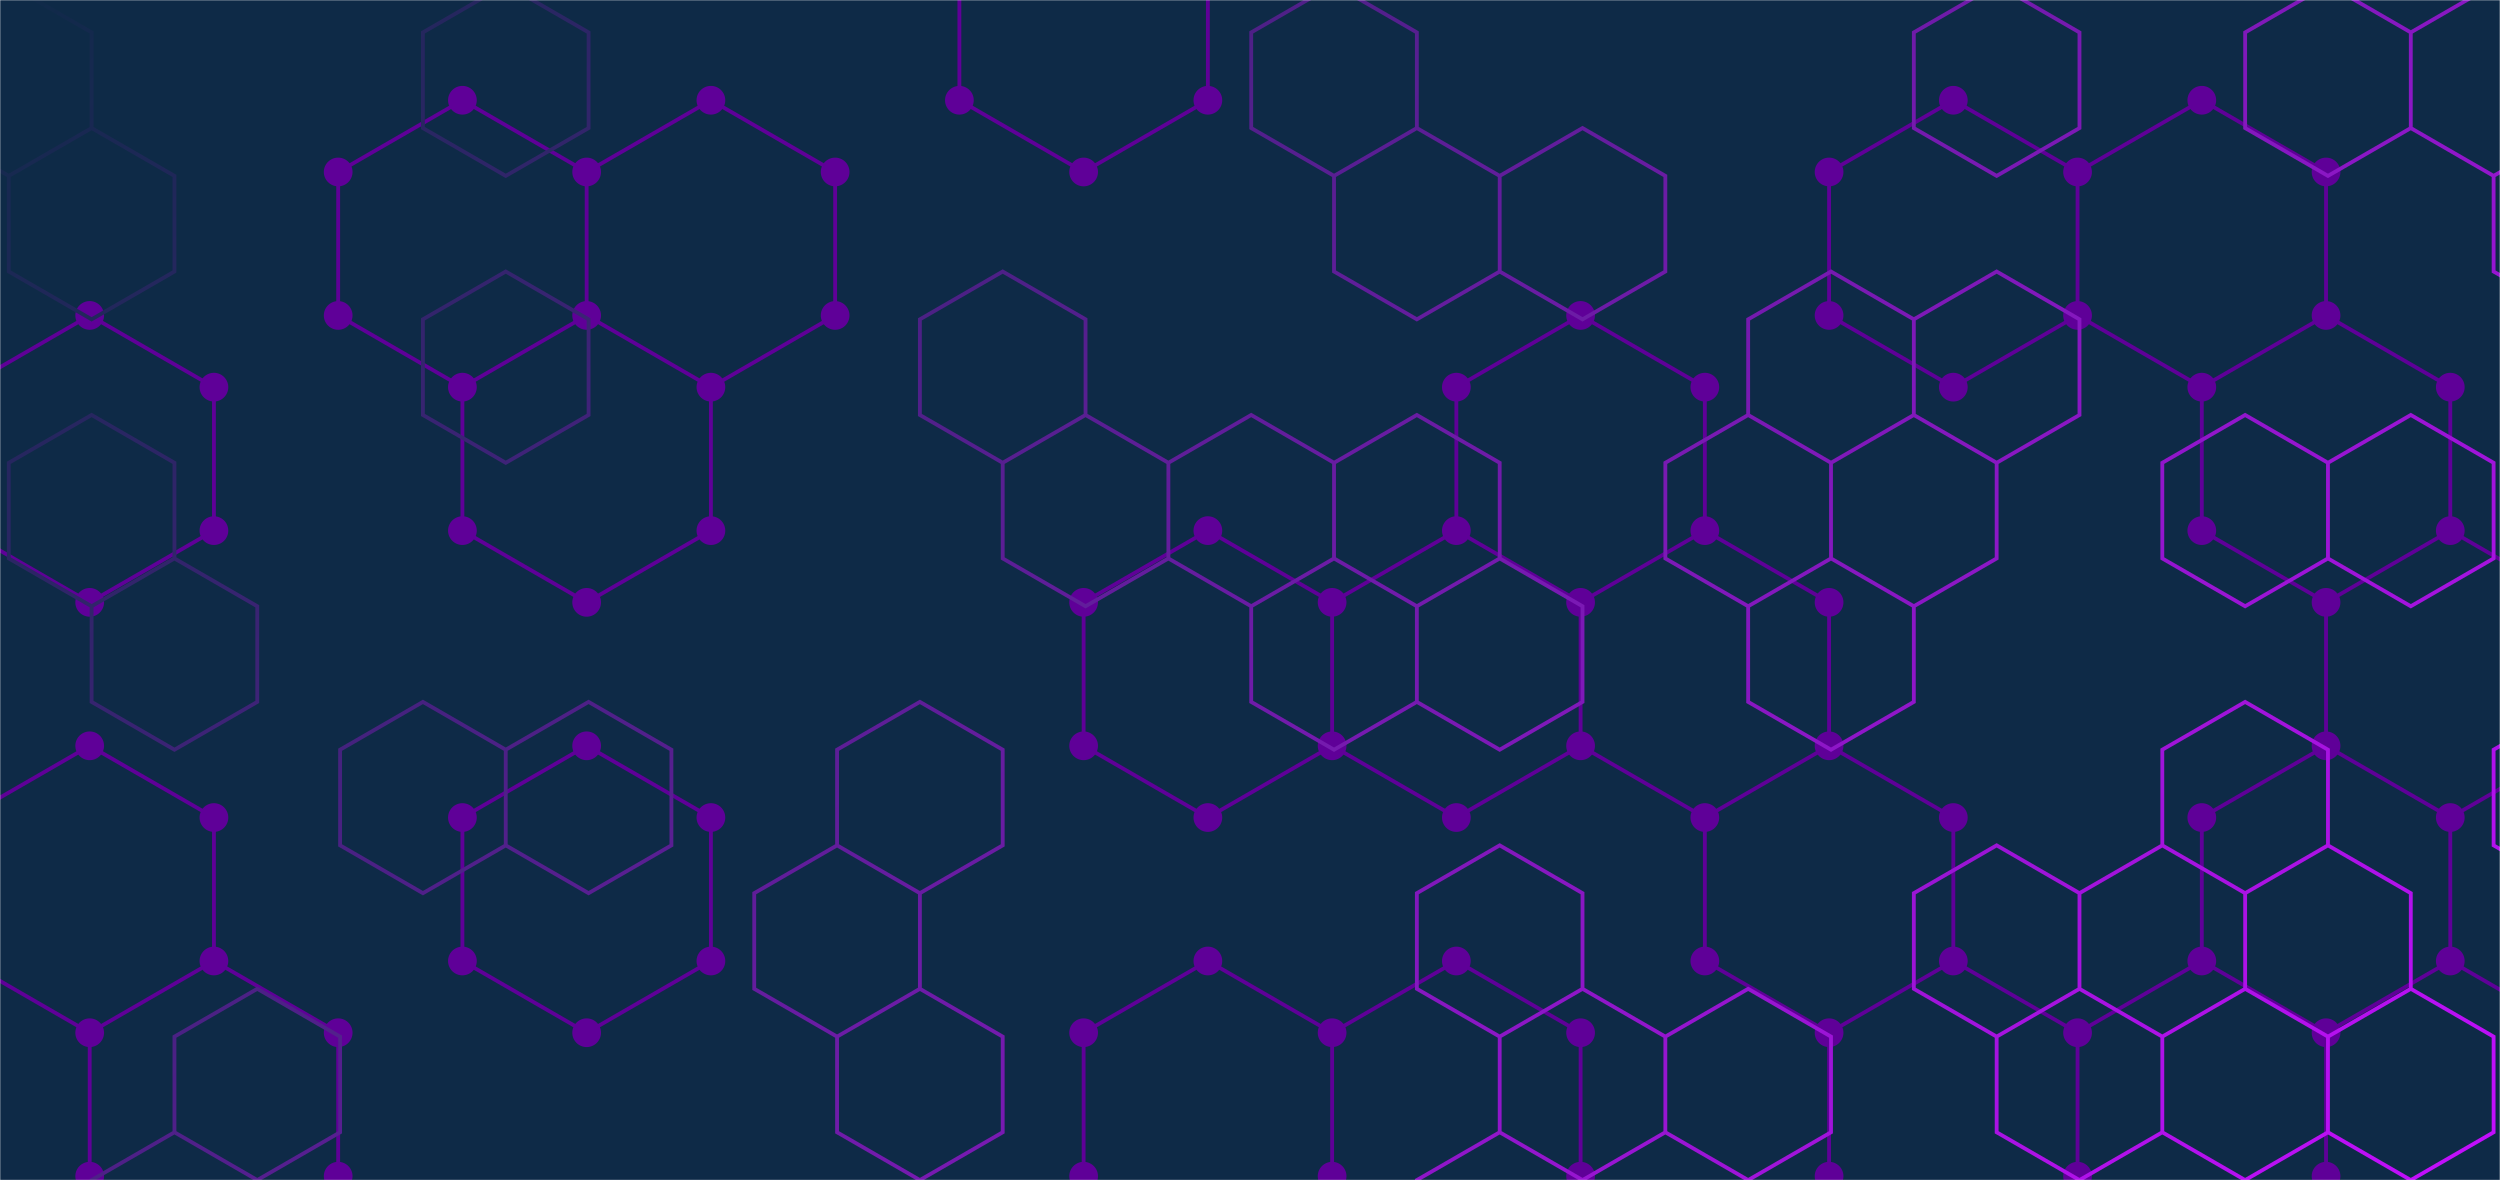 <svg xmlns="http://www.w3.org/2000/svg" version="1.1" xmlns:xlink="http://www.w3.org/1999/xlink" xmlns:svgjs="http://svgjs.com/svgjs" width="1307" height="617" preserveAspectRatio="none" viewBox="0 0 1307 617"><g mask="url(&quot;#SvgjsMask1434&quot;)" fill="none"><rect width="1307" height="617" x="0" y="0" fill="#0e2a47"></rect><path d="M46.89 164.91L111.84 202.41L111.84 277.41L46.89 314.91L-18.06 277.41L-18.06 202.41zM46.89 389.91L111.84 427.41L111.84 502.41L46.89 539.91L-18.06 502.41L-18.06 427.41zM111.84 502.41L176.8 539.91L176.8 614.91L111.84 652.41L46.89 614.91L46.89 539.91zM241.75 52.41L306.7 89.91L306.7 164.91L241.75 202.41L176.8 164.91L176.8 89.91zM371.66 52.41L436.61 89.91L436.61 164.91L371.66 202.41L306.7 164.91L306.7 89.91zM306.7 164.91L371.66 202.41L371.66 277.41L306.7 314.91L241.75 277.41L241.75 202.41zM306.7 389.91L371.66 427.41L371.66 502.41L306.7 539.91L241.75 502.41L241.75 427.41zM566.52 -60.09L631.47 -22.59L631.47 52.41L566.52 89.91L501.57 52.41L501.57 -22.59zM631.47 277.41L696.43 314.91L696.43 389.91L631.47 427.41L566.52 389.91L566.52 314.91zM631.47 502.41L696.43 539.91L696.43 614.91L631.47 652.41L566.52 614.91L566.52 539.91zM761.38 277.41L826.34 314.91L826.34 389.91L761.38 427.41L696.43 389.91L696.43 314.91zM761.38 502.41L826.34 539.91L826.34 614.91L761.38 652.41L696.43 614.91L696.43 539.91zM826.33 164.91L891.29 202.41L891.29 277.41L826.33 314.91L761.38 277.41L761.38 202.41zM891.29 277.41L956.24 314.91L956.24 389.91L891.29 427.41L826.33 389.91L826.33 314.91zM1021.2 52.41L1086.15 89.91L1086.15 164.91L1021.2 202.41L956.24 164.91L956.24 89.91zM956.24 389.91L1021.2 427.41L1021.2 502.41L956.24 539.91L891.29 502.41L891.29 427.41zM1021.2 502.41L1086.15 539.91L1086.15 614.91L1021.2 652.41L956.24 614.91L956.24 539.91zM1151.1 52.41L1216.06 89.91L1216.06 164.91L1151.1 202.41L1086.15 164.91L1086.15 89.91zM1151.1 502.41L1216.06 539.91L1216.06 614.91L1151.1 652.41L1086.15 614.91L1086.15 539.91zM1216.06 164.91L1281.01 202.41L1281.01 277.41L1216.06 314.91L1151.1 277.41L1151.1 202.41zM1281.01 277.41L1345.96 314.91L1345.96 389.91L1281.01 427.41L1216.06 389.91L1216.06 314.91zM1216.06 389.91L1281.01 427.41L1281.01 502.41L1216.06 539.91L1151.1 502.41L1151.1 427.41zM1281.01 502.41L1345.96 539.91L1345.96 614.91L1281.01 652.41L1216.06 614.91L1216.06 539.91zM1410.92 277.41L1475.87 314.91L1475.87 389.91L1410.92 427.41L1345.97 389.91L1345.97 314.91zM1345.97 389.91L1410.92 427.41L1410.92 502.41L1345.97 539.91L1281.01 502.41L1281.01 427.41zM1410.92 502.41L1475.87 539.91L1475.87 614.91L1410.92 652.41L1345.97 614.91L1345.97 539.91z" stroke="rgba(95, 0, 152, 1)" stroke-width="2"></path><path d="M39.39 164.91 a7.5 7.5 0 1 0 15 0 a7.5 7.5 0 1 0 -15 0zM104.34 202.41 a7.5 7.5 0 1 0 15 0 a7.5 7.5 0 1 0 -15 0zM104.34 277.41 a7.5 7.5 0 1 0 15 0 a7.5 7.5 0 1 0 -15 0zM39.39 314.91 a7.5 7.5 0 1 0 15 0 a7.5 7.5 0 1 0 -15 0zM-25.56 277.41 a7.5 7.5 0 1 0 15 0 a7.5 7.5 0 1 0 -15 0zM-25.56 202.41 a7.5 7.5 0 1 0 15 0 a7.5 7.5 0 1 0 -15 0zM39.39 389.91 a7.5 7.5 0 1 0 15 0 a7.5 7.5 0 1 0 -15 0zM104.34 427.41 a7.5 7.5 0 1 0 15 0 a7.5 7.5 0 1 0 -15 0zM104.34 502.41 a7.5 7.5 0 1 0 15 0 a7.5 7.5 0 1 0 -15 0zM39.39 539.91 a7.5 7.5 0 1 0 15 0 a7.5 7.5 0 1 0 -15 0zM-25.56 502.41 a7.5 7.5 0 1 0 15 0 a7.5 7.5 0 1 0 -15 0zM-25.56 427.41 a7.5 7.5 0 1 0 15 0 a7.5 7.5 0 1 0 -15 0zM169.3 539.91 a7.5 7.5 0 1 0 15 0 a7.5 7.5 0 1 0 -15 0zM169.3 614.91 a7.5 7.5 0 1 0 15 0 a7.5 7.5 0 1 0 -15 0zM104.34 652.41 a7.5 7.5 0 1 0 15 0 a7.5 7.5 0 1 0 -15 0zM39.39 614.91 a7.5 7.5 0 1 0 15 0 a7.5 7.5 0 1 0 -15 0zM234.25 52.41 a7.5 7.5 0 1 0 15 0 a7.5 7.5 0 1 0 -15 0zM299.2 89.91 a7.5 7.5 0 1 0 15 0 a7.5 7.5 0 1 0 -15 0zM299.2 164.91 a7.5 7.5 0 1 0 15 0 a7.5 7.5 0 1 0 -15 0zM234.25 202.41 a7.5 7.5 0 1 0 15 0 a7.5 7.5 0 1 0 -15 0zM169.3 164.91 a7.5 7.5 0 1 0 15 0 a7.5 7.5 0 1 0 -15 0zM169.3 89.91 a7.5 7.5 0 1 0 15 0 a7.5 7.5 0 1 0 -15 0zM364.16 52.41 a7.5 7.5 0 1 0 15 0 a7.5 7.5 0 1 0 -15 0zM429.11 89.91 a7.5 7.5 0 1 0 15 0 a7.5 7.5 0 1 0 -15 0zM429.11 164.91 a7.5 7.5 0 1 0 15 0 a7.5 7.5 0 1 0 -15 0zM364.16 202.41 a7.5 7.5 0 1 0 15 0 a7.5 7.5 0 1 0 -15 0zM364.16 277.41 a7.5 7.5 0 1 0 15 0 a7.5 7.5 0 1 0 -15 0zM299.2 314.91 a7.5 7.5 0 1 0 15 0 a7.5 7.5 0 1 0 -15 0zM234.25 277.41 a7.5 7.5 0 1 0 15 0 a7.5 7.5 0 1 0 -15 0zM299.2 389.91 a7.5 7.5 0 1 0 15 0 a7.5 7.5 0 1 0 -15 0zM364.16 427.41 a7.5 7.5 0 1 0 15 0 a7.5 7.5 0 1 0 -15 0zM364.16 502.41 a7.5 7.5 0 1 0 15 0 a7.5 7.5 0 1 0 -15 0zM299.2 539.91 a7.5 7.5 0 1 0 15 0 a7.5 7.5 0 1 0 -15 0zM234.25 502.41 a7.5 7.5 0 1 0 15 0 a7.5 7.5 0 1 0 -15 0zM234.25 427.41 a7.5 7.5 0 1 0 15 0 a7.5 7.5 0 1 0 -15 0zM559.02 -60.09 a7.5 7.5 0 1 0 15 0 a7.5 7.5 0 1 0 -15 0zM623.97 -22.59 a7.5 7.5 0 1 0 15 0 a7.5 7.5 0 1 0 -15 0zM623.97 52.41 a7.5 7.5 0 1 0 15 0 a7.5 7.5 0 1 0 -15 0zM559.02 89.91 a7.5 7.5 0 1 0 15 0 a7.5 7.5 0 1 0 -15 0zM494.07 52.41 a7.5 7.5 0 1 0 15 0 a7.5 7.5 0 1 0 -15 0zM494.07 -22.59 a7.5 7.5 0 1 0 15 0 a7.5 7.5 0 1 0 -15 0zM623.97 277.41 a7.5 7.5 0 1 0 15 0 a7.5 7.5 0 1 0 -15 0zM688.93 314.91 a7.5 7.5 0 1 0 15 0 a7.5 7.5 0 1 0 -15 0zM688.93 389.91 a7.5 7.5 0 1 0 15 0 a7.5 7.5 0 1 0 -15 0zM623.97 427.41 a7.5 7.5 0 1 0 15 0 a7.5 7.5 0 1 0 -15 0zM559.02 389.91 a7.5 7.5 0 1 0 15 0 a7.5 7.5 0 1 0 -15 0zM559.02 314.91 a7.5 7.5 0 1 0 15 0 a7.5 7.5 0 1 0 -15 0zM623.97 502.41 a7.5 7.5 0 1 0 15 0 a7.5 7.5 0 1 0 -15 0zM688.93 539.91 a7.5 7.5 0 1 0 15 0 a7.5 7.5 0 1 0 -15 0zM688.93 614.91 a7.5 7.5 0 1 0 15 0 a7.5 7.5 0 1 0 -15 0zM623.97 652.41 a7.5 7.5 0 1 0 15 0 a7.5 7.5 0 1 0 -15 0zM559.02 614.91 a7.5 7.5 0 1 0 15 0 a7.5 7.5 0 1 0 -15 0zM559.02 539.91 a7.5 7.5 0 1 0 15 0 a7.5 7.5 0 1 0 -15 0zM753.88 277.41 a7.5 7.5 0 1 0 15 0 a7.5 7.5 0 1 0 -15 0zM818.84 314.91 a7.5 7.5 0 1 0 15 0 a7.5 7.5 0 1 0 -15 0zM818.84 389.91 a7.5 7.5 0 1 0 15 0 a7.5 7.5 0 1 0 -15 0zM753.88 427.41 a7.5 7.5 0 1 0 15 0 a7.5 7.5 0 1 0 -15 0zM753.88 502.41 a7.5 7.5 0 1 0 15 0 a7.5 7.5 0 1 0 -15 0zM818.84 539.91 a7.5 7.5 0 1 0 15 0 a7.5 7.5 0 1 0 -15 0zM818.84 614.91 a7.5 7.5 0 1 0 15 0 a7.5 7.5 0 1 0 -15 0zM753.88 652.41 a7.5 7.5 0 1 0 15 0 a7.5 7.5 0 1 0 -15 0zM818.83 164.91 a7.5 7.5 0 1 0 15 0 a7.5 7.5 0 1 0 -15 0zM883.79 202.41 a7.5 7.5 0 1 0 15 0 a7.5 7.5 0 1 0 -15 0zM883.79 277.41 a7.5 7.5 0 1 0 15 0 a7.5 7.5 0 1 0 -15 0zM818.83 314.91 a7.5 7.5 0 1 0 15 0 a7.5 7.5 0 1 0 -15 0zM753.88 202.41 a7.5 7.5 0 1 0 15 0 a7.5 7.5 0 1 0 -15 0zM948.74 314.91 a7.5 7.5 0 1 0 15 0 a7.5 7.5 0 1 0 -15 0zM948.74 389.91 a7.5 7.5 0 1 0 15 0 a7.5 7.5 0 1 0 -15 0zM883.79 427.41 a7.5 7.5 0 1 0 15 0 a7.5 7.5 0 1 0 -15 0zM818.83 389.91 a7.5 7.5 0 1 0 15 0 a7.5 7.5 0 1 0 -15 0zM1013.7 52.41 a7.5 7.5 0 1 0 15 0 a7.5 7.5 0 1 0 -15 0zM1078.65 89.91 a7.5 7.5 0 1 0 15 0 a7.5 7.5 0 1 0 -15 0zM1078.65 164.91 a7.5 7.5 0 1 0 15 0 a7.5 7.5 0 1 0 -15 0zM1013.7 202.41 a7.5 7.5 0 1 0 15 0 a7.5 7.5 0 1 0 -15 0zM948.74 164.91 a7.5 7.5 0 1 0 15 0 a7.5 7.5 0 1 0 -15 0zM948.74 89.91 a7.5 7.5 0 1 0 15 0 a7.5 7.5 0 1 0 -15 0zM1013.7 427.41 a7.5 7.5 0 1 0 15 0 a7.5 7.5 0 1 0 -15 0zM1013.7 502.41 a7.5 7.5 0 1 0 15 0 a7.5 7.5 0 1 0 -15 0zM948.74 539.91 a7.5 7.5 0 1 0 15 0 a7.5 7.5 0 1 0 -15 0zM883.79 502.41 a7.5 7.5 0 1 0 15 0 a7.5 7.5 0 1 0 -15 0zM1078.65 539.91 a7.5 7.5 0 1 0 15 0 a7.5 7.5 0 1 0 -15 0zM1078.65 614.91 a7.5 7.5 0 1 0 15 0 a7.5 7.5 0 1 0 -15 0zM1013.7 652.41 a7.5 7.5 0 1 0 15 0 a7.5 7.5 0 1 0 -15 0zM948.74 614.91 a7.5 7.5 0 1 0 15 0 a7.5 7.5 0 1 0 -15 0zM1143.6 52.41 a7.5 7.5 0 1 0 15 0 a7.5 7.5 0 1 0 -15 0zM1208.56 89.91 a7.5 7.5 0 1 0 15 0 a7.5 7.5 0 1 0 -15 0zM1208.56 164.91 a7.5 7.5 0 1 0 15 0 a7.5 7.5 0 1 0 -15 0zM1143.6 202.41 a7.5 7.5 0 1 0 15 0 a7.5 7.5 0 1 0 -15 0zM1143.6 502.41 a7.5 7.5 0 1 0 15 0 a7.5 7.5 0 1 0 -15 0zM1208.56 539.91 a7.5 7.5 0 1 0 15 0 a7.5 7.5 0 1 0 -15 0zM1208.56 614.91 a7.5 7.5 0 1 0 15 0 a7.5 7.5 0 1 0 -15 0zM1143.6 652.41 a7.5 7.5 0 1 0 15 0 a7.5 7.5 0 1 0 -15 0zM1273.51 202.41 a7.5 7.5 0 1 0 15 0 a7.5 7.5 0 1 0 -15 0zM1273.51 277.41 a7.5 7.5 0 1 0 15 0 a7.5 7.5 0 1 0 -15 0zM1208.56 314.91 a7.5 7.5 0 1 0 15 0 a7.5 7.5 0 1 0 -15 0zM1143.6 277.41 a7.5 7.5 0 1 0 15 0 a7.5 7.5 0 1 0 -15 0zM1338.46 314.91 a7.5 7.5 0 1 0 15 0 a7.5 7.5 0 1 0 -15 0zM1338.46 389.91 a7.5 7.5 0 1 0 15 0 a7.5 7.5 0 1 0 -15 0zM1273.51 427.41 a7.5 7.5 0 1 0 15 0 a7.5 7.5 0 1 0 -15 0zM1208.56 389.91 a7.5 7.5 0 1 0 15 0 a7.5 7.5 0 1 0 -15 0zM1273.51 502.41 a7.5 7.5 0 1 0 15 0 a7.5 7.5 0 1 0 -15 0zM1143.6 427.41 a7.5 7.5 0 1 0 15 0 a7.5 7.5 0 1 0 -15 0zM1338.46 539.91 a7.5 7.5 0 1 0 15 0 a7.5 7.5 0 1 0 -15 0zM1338.46 614.91 a7.5 7.5 0 1 0 15 0 a7.5 7.5 0 1 0 -15 0zM1273.51 652.41 a7.5 7.5 0 1 0 15 0 a7.5 7.5 0 1 0 -15 0zM1403.42 277.41 a7.5 7.5 0 1 0 15 0 a7.5 7.5 0 1 0 -15 0zM1468.37 314.91 a7.5 7.5 0 1 0 15 0 a7.5 7.5 0 1 0 -15 0zM1468.37 389.91 a7.5 7.5 0 1 0 15 0 a7.5 7.5 0 1 0 -15 0zM1403.42 427.41 a7.5 7.5 0 1 0 15 0 a7.5 7.5 0 1 0 -15 0zM1338.47 389.91 a7.5 7.5 0 1 0 15 0 a7.5 7.5 0 1 0 -15 0zM1338.47 314.91 a7.5 7.5 0 1 0 15 0 a7.5 7.5 0 1 0 -15 0zM1403.42 502.41 a7.5 7.5 0 1 0 15 0 a7.5 7.5 0 1 0 -15 0zM1338.47 539.91 a7.5 7.5 0 1 0 15 0 a7.5 7.5 0 1 0 -15 0zM1468.37 539.91 a7.5 7.5 0 1 0 15 0 a7.5 7.5 0 1 0 -15 0zM1468.37 614.91 a7.5 7.5 0 1 0 15 0 a7.5 7.5 0 1 0 -15 0zM1403.42 652.41 a7.5 7.5 0 1 0 15 0 a7.5 7.5 0 1 0 -15 0zM1338.47 614.91 a7.5 7.5 0 1 0 15 0 a7.5 7.5 0 1 0 -15 0z" fill="rgba(95, 0, 152, 1)"></path><path d="M4.59 -8.05L47.89 16.95L47.89 66.95L4.59 91.95L-38.71 66.95L-38.71 16.95zM47.89 66.95L91.2 91.95L91.2 141.95L47.89 166.95L4.59 141.95L4.59 91.95zM47.89 216.95L91.2 241.95L91.2 291.95L47.89 316.95L4.59 291.95L4.59 241.95zM91.2 291.95L134.5 316.95L134.5 366.95L91.2 391.95L47.89 366.95L47.89 316.95zM134.5 516.95L177.8 541.95L177.8 591.95L134.5 616.95L91.2 591.95L91.2 541.95zM91.2 591.95L134.5 616.95L134.5 666.95L91.2 691.95L47.89 666.95L47.89 616.95zM221.1 366.95L264.4 391.95L264.4 441.95L221.1 466.95L177.8 441.95L177.8 391.95zM264.4 -8.05L307.71 16.95L307.71 66.95L264.4 91.95L221.1 66.95L221.1 16.95zM264.4 141.95L307.71 166.95L307.71 216.95L264.4 241.95L221.1 216.95L221.1 166.95zM307.71 366.95L351.01 391.95L351.01 441.95L307.71 466.95L264.4 441.95L264.4 391.95zM480.92 366.95L524.22 391.95L524.22 441.95L480.92 466.95L437.62 441.95L437.62 391.95zM437.62 441.95L480.92 466.95L480.92 516.95L437.62 541.95L394.31 516.95L394.31 466.95zM480.92 516.95L524.22 541.95L524.22 591.95L480.92 616.95L437.62 591.95L437.62 541.95zM524.22 141.95L567.52 166.95L567.52 216.95L524.22 241.95L480.92 216.95L480.92 166.95zM567.52 216.95L610.83 241.95L610.83 291.95L567.52 316.95L524.22 291.95L524.22 241.95zM654.13 216.95L697.43 241.95L697.43 291.95L654.13 316.95L610.83 291.95L610.83 241.95zM697.43 -8.05L740.73 16.95L740.73 66.95L697.43 91.95L654.13 66.95L654.13 16.95zM740.73 66.95L784.04 91.95L784.04 141.95L740.73 166.95L697.43 141.95L697.43 91.95zM740.73 216.95L784.04 241.95L784.04 291.95L740.73 316.95L697.43 291.95L697.43 241.95zM697.43 291.95L740.73 316.95L740.73 366.95L697.43 391.95L654.13 366.95L654.13 316.95zM827.34 66.95L870.64 91.95L870.64 141.95L827.34 166.95L784.04 141.95L784.04 91.95zM784.04 291.95L827.34 316.95L827.34 366.95L784.04 391.95L740.73 366.95L740.73 316.95zM784.04 441.95L827.34 466.95L827.34 516.95L784.04 541.95L740.73 516.95L740.73 466.95zM827.34 516.95L870.64 541.95L870.64 591.95L827.34 616.95L784.04 591.95L784.04 541.95zM784.04 591.95L827.34 616.95L827.34 666.95L784.04 691.95L740.73 666.95L740.73 616.95zM913.94 216.95L957.25 241.95L957.25 291.95L913.94 316.95L870.64 291.95L870.64 241.95zM913.94 516.95L957.25 541.95L957.25 591.95L913.94 616.95L870.64 591.95L870.64 541.95zM957.25 141.95L1000.55 166.95L1000.55 216.95L957.25 241.95L913.94 216.95L913.94 166.95zM1000.55 216.95L1043.85 241.95L1043.85 291.95L1000.55 316.95L957.25 291.95L957.25 241.95zM957.25 291.95L1000.55 316.95L1000.55 366.95L957.25 391.95L913.94 366.95L913.94 316.95zM1043.85 -8.05L1087.15 16.95L1087.15 66.95L1043.85 91.95L1000.55 66.95L1000.55 16.95zM1043.85 141.95L1087.15 166.95L1087.15 216.95L1043.85 241.95L1000.55 216.95L1000.55 166.95zM1043.85 441.95L1087.15 466.95L1087.15 516.95L1043.85 541.95L1000.55 516.95L1000.55 466.95zM1087.15 516.95L1130.45 541.95L1130.45 591.95L1087.15 616.95L1043.85 591.95L1043.85 541.95zM1173.76 216.95L1217.06 241.95L1217.06 291.95L1173.76 316.95L1130.45 291.95L1130.45 241.95zM1173.76 366.95L1217.06 391.95L1217.06 441.95L1173.76 466.95L1130.45 441.95L1130.45 391.95zM1130.45 441.95L1173.76 466.95L1173.76 516.95L1130.45 541.95L1087.15 516.95L1087.15 466.95zM1130.45 591.95L1173.76 616.95L1173.76 666.95L1130.45 691.95L1087.15 666.95L1087.15 616.95zM1217.06 -8.05L1260.36 16.95L1260.36 66.95L1217.06 91.95L1173.76 66.95L1173.76 16.95zM1260.36 216.95L1303.66 241.95L1303.66 291.95L1260.36 316.95L1217.06 291.95L1217.06 241.95zM1217.06 441.95L1260.36 466.95L1260.36 516.95L1217.06 541.95L1173.76 516.95L1173.76 466.95zM1260.36 516.95L1303.66 541.95L1303.66 591.95L1260.36 616.95L1217.06 591.95L1217.06 541.95zM1217.06 591.95L1260.36 616.95L1260.36 666.95L1217.06 691.95L1173.76 666.95L1173.76 616.95zM1303.66 -8.05L1346.97 16.95L1346.97 66.95L1303.66 91.95L1260.36 66.95L1260.36 16.95zM1346.97 66.95L1390.27 91.95L1390.27 141.95L1346.97 166.95L1303.66 141.95L1303.66 91.95zM1346.97 366.95L1390.27 391.95L1390.27 441.95L1346.97 466.95L1303.66 441.95L1303.66 391.95z" stroke="url(#SvgjsLinearGradient1435)" stroke-width="2"></path></g><defs><mask id="SvgjsMask1434"><rect width="1307" height="617" fill="#ffffff"></rect></mask><linearGradient x1="172.524" y1="-172.513" x2="1134.476" y2="789.513" gradientUnits="userSpaceOnUse" id="SvgjsLinearGradient1435"><stop stop-color="#0e2a47" offset="0"></stop><stop stop-color="rgba(197, 14, 255, 1)" offset="1"></stop></linearGradient></defs></svg>